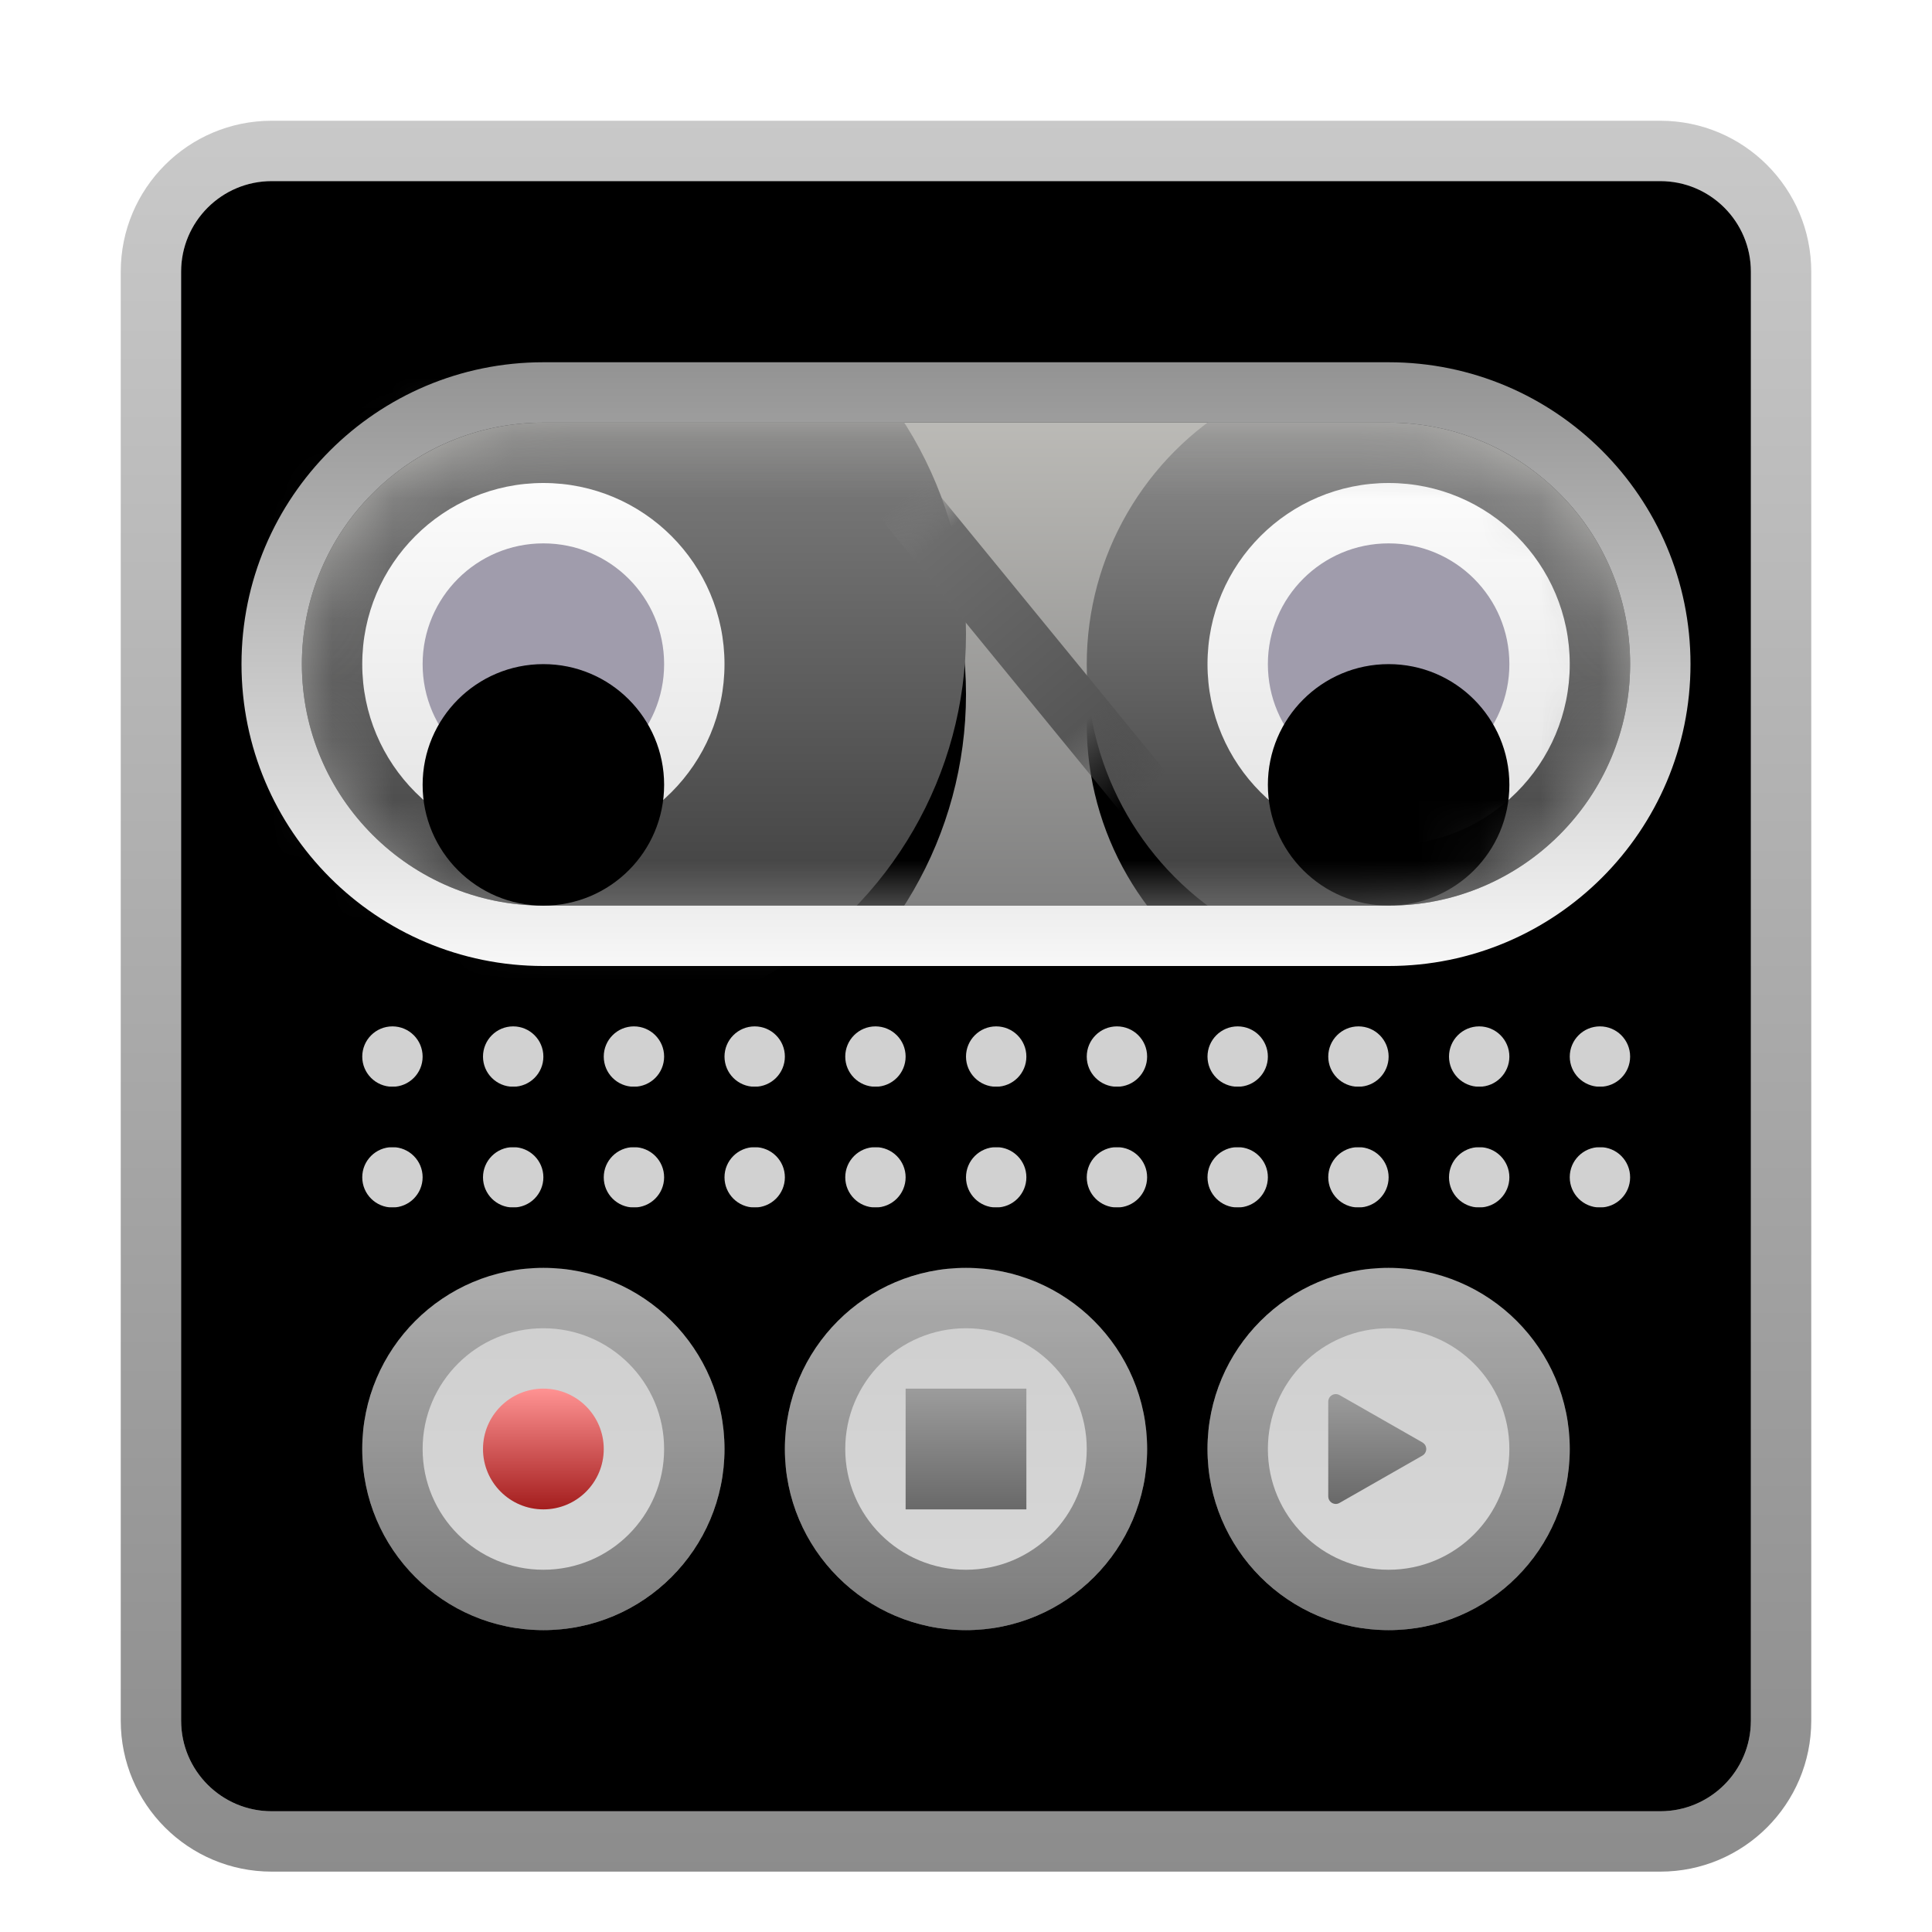 <svg xmlns="http://www.w3.org/2000/svg" xmlns:xlink="http://www.w3.org/1999/xlink" width="32" height="32" viewBox="0 0 32 32">
  <defs>
    <filter id="deepin-voice-recorder-a" width="144.8%" height="143.3%" x="-22.4%" y="-21.7%" filterUnits="objectBoundingBox">
      <feOffset dy="1" in="SourceAlpha" result="shadowOffsetOuter1"/>
      <feGaussianBlur in="shadowOffsetOuter1" result="shadowBlurOuter1" stdDeviation="1"/>
      <feColorMatrix in="shadowBlurOuter1" result="shadowMatrixOuter1" values="0 0 0 0 0   0 0 0 0 0   0 0 0 0 0  0 0 0 0.2 0"/>
      <feMerge>
        <feMergeNode in="shadowMatrixOuter1"/>
        <feMergeNode in="SourceGraphic"/>
      </feMerge>
    </filter>
    <linearGradient id="deepin-voice-recorder-b" x1="50%" x2="50%" y1="0%" y2="100%">
      <stop offset="0%" stop-color="#EEEDEF"/>
      <stop offset="100%" stop-color="#D5D4D6"/>
    </linearGradient>
    <path id="deepin-voice-recorder-c" d="M3,1.5 L26,1.5 C26.828,1.5 27.5,2.172 27.5,3 L27.5,27 C27.5,27.828 26.828,28.5 26,28.5 L3,28.5 C2.172,28.5 1.5,27.828 1.5,27 L1.5,3 C1.5,2.172 2.172,1.5 3,1.5 Z"/>
    <filter id="deepin-voice-recorder-d" width="103.8%" height="103.7%" x="-1.9%" y="-1.9%" filterUnits="objectBoundingBox">
      <feOffset dy="1" in="SourceAlpha" result="shadowOffsetInner1"/>
      <feComposite in="shadowOffsetInner1" in2="SourceAlpha" k2="-1" k3="1" operator="arithmetic" result="shadowInnerInner1"/>
      <feColorMatrix in="shadowInnerInner1" result="shadowMatrixInner1" values="0 0 0 0 1   0 0 0 0 1   0 0 0 0 1  0 0 0 1 0"/>
      <feOffset dy="-1" in="SourceAlpha" result="shadowOffsetInner2"/>
      <feComposite in="shadowOffsetInner2" in2="SourceAlpha" k2="-1" k3="1" operator="arithmetic" result="shadowInnerInner2"/>
      <feColorMatrix in="shadowInnerInner2" result="shadowMatrixInner2" values="0 0 0 0 0   0 0 0 0 0   0 0 0 0 0  0 0 0 0.202 0"/>
      <feMerge>
        <feMergeNode in="shadowMatrixInner1"/>
        <feMergeNode in="shadowMatrixInner2"/>
      </feMerge>
    </filter>
    <linearGradient id="deepin-voice-recorder-e" x1="50%" x2="50%" y1="0%" y2="100%">
      <stop offset="0%" stop-opacity=".213"/>
      <stop offset="100%" stop-opacity=".45"/>
    </linearGradient>
    <path id="deepin-voice-recorder-f" d="M6.5,2 C6.776,2 7,2.224 7,2.5 C7,2.776 6.776,3 6.5,3 C6.224,3 6,2.776 6,2.5 C6,2.224 6.224,2 6.5,2 Z M4.5,2 C4.776,2 5,2.224 5,2.5 C5,2.776 4.776,3 4.5,3 C4.224,3 4,2.776 4,2.5 C4,2.224 4.224,2 4.5,2 Z M2.5,2 C2.776,2 3,2.224 3,2.5 C3,2.776 2.776,3 2.5,3 C2.224,3 2,2.776 2,2.5 C2,2.224 2.224,2 2.5,2 Z M0.5,2 C0.776,2 1,2.224 1,2.5 C1,2.776 0.776,3 0.5,3 C0.224,3 -2.22044605e-16,2.776 0,2.5 C0,2.224 0.224,2 0.5,2 Z M16.5,2 C16.776,2 17,2.224 17,2.5 C17,2.776 16.776,3 16.5,3 C16.224,3 16,2.776 16,2.5 C16,2.224 16.224,2 16.5,2 Z M14.5,2 C14.776,2 15,2.224 15,2.5 C15,2.776 14.776,3 14.5,3 C14.224,3 14,2.776 14,2.5 C14,2.224 14.224,2 14.5,2 Z M12.5,2 C12.776,2 13,2.224 13,2.5 C13,2.776 12.776,3 12.5,3 C12.224,3 12,2.776 12,2.5 C12,2.224 12.224,2 12.5,2 Z M10.5,2 C10.776,2 11,2.224 11,2.5 C11,2.776 10.776,3 10.5,3 C10.224,3 10,2.776 10,2.5 C10,2.224 10.224,2 10.5,2 Z M8.5,2 C8.776,2 9,2.224 9,2.5 C9,2.776 8.776,3 8.5,3 C8.224,3 8,2.776 8,2.5 C8,2.224 8.224,2 8.5,2 Z M20.5,2 C20.776,2 21,2.224 21,2.5 C21,2.776 20.776,3 20.5,3 C20.224,3 20,2.776 20,2.5 C20,2.224 20.224,2 20.5,2 Z M18.5,2 C18.776,2 19,2.224 19,2.5 C19,2.776 18.776,3 18.5,3 C18.224,3 18,2.776 18,2.5 C18,2.224 18.224,2 18.5,2 Z M6.5,0 C6.776,5.07265313e-17 7,0.224 7,0.5 C7,0.776 6.776,1 6.5,1 C6.224,1 6,0.776 6,0.5 C6,0.224 6.224,-5.07265313e-17 6.5,0 Z M4.5,0 C4.776,5.07265313e-17 5,0.224 5,0.5 C5,0.776 4.776,1 4.5,1 C4.224,1 4,0.776 4,0.5 C4,0.224 4.224,-5.07265313e-17 4.5,0 Z M2.5,0 C2.776,5.07265313e-17 3,0.224 3,0.5 C3,0.776 2.776,1 2.5,1 C2.224,1 2,0.776 2,0.5 C2,0.224 2.224,-5.07265313e-17 2.5,0 Z M0.5,0 C0.776,5.07265313e-17 1,0.224 1,0.5 C1,0.776 0.776,1 0.5,1 C0.224,1 -2.22044605e-16,0.776 0,0.5 C0,0.224 0.224,-5.07265313e-17 0.5,0 Z M16.5,0 C16.776,5.07265313e-17 17,0.224 17,0.5 C17,0.776 16.776,1 16.5,1 C16.224,1 16,0.776 16,0.5 C16,0.224 16.224,-5.07265313e-17 16.5,0 Z M14.5,0 C14.776,5.07265313e-17 15,0.224 15,0.5 C15,0.776 14.776,1 14.5,1 C14.224,1 14,0.776 14,0.5 C14,0.224 14.224,-5.07265313e-17 14.5,0 Z M12.5,0 C12.776,5.07265313e-17 13,0.224 13,0.5 C13,0.776 12.776,1 12.5,1 C12.224,1 12,0.776 12,0.5 C12,0.224 12.224,-5.07265313e-17 12.5,0 Z M10.5,0 C10.776,5.07265313e-17 11,0.224 11,0.5 C11,0.776 10.776,1 10.5,1 C10.224,1 10,0.776 10,0.5 C10,0.224 10.224,-5.07265313e-17 10.5,0 Z M8.5,0 C8.776,5.07265313e-17 9,0.224 9,0.5 C9,0.776 8.776,1 8.5,1 C8.224,1 8,0.776 8,0.5 C8,0.224 8.224,-5.07265313e-17 8.5,0 Z M20.5,0 C20.776,5.07265313e-17 21,0.224 21,0.5 C21,0.776 20.776,1 20.5,1 C20.224,1 20,0.776 20,0.5 C20,0.224 20.224,-5.07265313e-17 20.5,0 Z M18.5,0 C18.776,5.07265313e-17 19,0.224 19,0.5 C19,0.776 18.776,1 18.5,1 C18.224,1 18,0.776 18,0.5 C18,0.224 18.224,-5.07265313e-17 18.5,0 Z"/>
    <filter id="deepin-voice-recorder-g" width="109.5%" height="166.7%" x="-4.8%" y="-33.3%" filterUnits="objectBoundingBox">
      <feGaussianBlur in="SourceAlpha" result="shadowBlurInner1" stdDeviation=".5"/>
      <feOffset dy="1" in="shadowBlurInner1" result="shadowOffsetInner1"/>
      <feComposite in="shadowOffsetInner1" in2="SourceAlpha" k2="-1" k3="1" operator="arithmetic" result="shadowInnerInner1"/>
      <feColorMatrix in="shadowInnerInner1" values="0 0 0 0 0   0 0 0 0 0   0 0 0 0 0  0 0 0 0.639 0"/>
    </filter>
    <linearGradient id="deepin-voice-recorder-i" x1="50%" x2="50%" y1="-6.104%" y2="100%">
      <stop offset="0%" stop-color="#BEBDB9"/>
      <stop offset="100%" stop-color="#818181"/>
    </linearGradient>
    <path id="deepin-voice-recorder-h" d="M5,1.25 L19,1.25 C21.209,1.25 23,3.041 23,5.25 C23,7.459 21.209,9.25 19,9.25 L5,9.25 C2.791,9.25 1,7.459 1,5.25 C1,3.041 2.791,1.25 5,1.25 Z"/>
    <linearGradient id="deepin-voice-recorder-m" x1="50%" x2="50%" y1="7.082%" y2="100%">
      <stop offset="0%" stop-color="#8D8D8D"/>
      <stop offset="100%" stop-color="#333"/>
    </linearGradient>
    <circle id="deepin-voice-recorder-l" cx="5.5" cy="4.75" r="6.5"/>
    <filter id="deepin-voice-recorder-k" width="153.8%" height="153.8%" x="-26.9%" y="-19.2%" filterUnits="objectBoundingBox">
      <feOffset dy="1" in="SourceAlpha" result="shadowOffsetOuter1"/>
      <feGaussianBlur in="shadowOffsetOuter1" result="shadowBlurOuter1" stdDeviation="1"/>
      <feColorMatrix in="shadowBlurOuter1" values="0 0 0 0 0   0 0 0 0 0   0 0 0 0 0  0 0 0 0.702 0"/>
    </filter>
    <linearGradient id="deepin-voice-recorder-p" x1="50%" x2="50%" y1="7.082%" y2="100%">
      <stop offset="0%" stop-color="#8F8F8F"/>
      <stop offset="100%" stop-color="#333"/>
    </linearGradient>
    <circle id="deepin-voice-recorder-o" cx="19" cy="5.25" r="5"/>
    <filter id="deepin-voice-recorder-n" width="170%" height="170%" x="-35%" y="-25%" filterUnits="objectBoundingBox">
      <feOffset dy="1" in="SourceAlpha" result="shadowOffsetOuter1"/>
      <feGaussianBlur in="shadowOffsetOuter1" result="shadowBlurOuter1" stdDeviation="1"/>
      <feColorMatrix in="shadowBlurOuter1" values="0 0 0 0 0   0 0 0 0 0   0 0 0 0 0  0 0 0 0.701 0"/>
    </filter>
    <linearGradient id="deepin-voice-recorder-q" x1="50%" x2="50%" y1="-12.457%" y2="100%">
      <stop offset="0%" stop-color="#FFF"/>
      <stop offset="100%" stop-color="#E3E3E3"/>
    </linearGradient>
    <path id="deepin-voice-recorder-r" d="M19,3.25 C20.105,3.25 21,4.145 21,5.25 C21,6.355 20.105,7.25 19,7.25 C17.895,7.25 17,6.355 17,5.25 C17,4.145 17.895,3.25 19,3.25 Z"/>
    <filter id="deepin-voice-recorder-s" width="200%" height="200%" x="-50%" y="-50%" filterUnits="objectBoundingBox">
      <feGaussianBlur in="SourceAlpha" result="shadowBlurInner1" stdDeviation="1"/>
      <feOffset dy="2" in="shadowBlurInner1" result="shadowOffsetInner1"/>
      <feComposite in="shadowOffsetInner1" in2="SourceAlpha" k2="-1" k3="1" operator="arithmetic" result="shadowInnerInner1"/>
      <feColorMatrix in="shadowInnerInner1" values="0 0 0 0 0   0 0 0 0 0   0 0 0 0 0  0 0 0 0.35 0"/>
    </filter>
    <linearGradient id="deepin-voice-recorder-t" x1="50%" x2="50%" y1="-19.037%" y2="108.039%">
      <stop offset="0%" stop-color="gray"/>
      <stop offset="100%" stop-color="#FFF"/>
    </linearGradient>
    <path id="deepin-voice-recorder-u" d="M3.5,1.75 C4.605,1.75 5.5,2.645 5.5,3.75 C5.5,4.855 4.605,5.75 3.5,5.75 C2.395,5.75 1.5,4.855 1.5,3.75 C1.5,2.645 2.395,1.75 3.5,1.75 Z"/>
    <filter id="deepin-voice-recorder-v" width="200%" height="200%" x="-50%" y="-50%" filterUnits="objectBoundingBox">
      <feGaussianBlur in="SourceAlpha" result="shadowBlurInner1" stdDeviation="1"/>
      <feOffset dy="2" in="shadowBlurInner1" result="shadowOffsetInner1"/>
      <feComposite in="shadowOffsetInner1" in2="SourceAlpha" k2="-1" k3="1" operator="arithmetic" result="shadowInnerInner1"/>
      <feColorMatrix in="shadowInnerInner1" values="0 0 0 0 0   0 0 0 0 0   0 0 0 0 0  0 0 0 0.35 0"/>
    </filter>
    <linearGradient id="deepin-voice-recorder-w" x1="12.145%" x2="83.471%" y1="-.703%" y2="100%">
      <stop offset="0%" stop-color="#7D7D7D" stop-opacity="0"/>
      <stop offset="14.243%" stop-color="#6D6D6D"/>
      <stop offset="75.636%" stop-color="#565656"/>
      <stop offset="100%" stop-color="#434343" stop-opacity="0"/>
    </linearGradient>
    <linearGradient id="deepin-voice-recorder-x" x1="50%" x2="50%" y1="0%" y2="100%">
      <stop offset="0%" stop-color="#CECECE"/>
      <stop offset="100%" stop-color="#D8D8D8"/>
    </linearGradient>
    <linearGradient id="deepin-voice-recorder-y" x1="50%" x2="50%" y1="1.606%" y2="100%">
      <stop offset="0%" stop-opacity=".163"/>
      <stop offset="100%" stop-opacity=".429"/>
    </linearGradient>
    <linearGradient id="deepin-voice-recorder-z" x1="50%" x2="50%" y1="0%" y2="100%">
      <stop offset="0%" stop-color="#9C9C9C"/>
      <stop offset="100%" stop-color="#696969"/>
    </linearGradient>
    <linearGradient id="deepin-voice-recorder-A" x1="50%" x2="50%" y1="0%" y2="100%">
      <stop offset="0%" stop-color="#FF9393"/>
      <stop offset="100%" stop-color="#A41E1E"/>
    </linearGradient>
    <linearGradient id="deepin-voice-recorder-B" x1="50%" x2="50%" y1="0%" y2="100%">
      <stop offset="0%" stop-color="#9C9C9C"/>
      <stop offset="100%" stop-color="#696969"/>
    </linearGradient>
  </defs>
  <g fill="none" fill-rule="evenodd">
    <g filter="url(#deepin-voice-recorder-a)" transform="translate(1.5 .5)">
      <use fill="url(#deepin-voice-recorder-b)" xlink:href="#deepin-voice-recorder-c"/>
      <use fill="#000" filter="url(#deepin-voice-recorder-d)" xlink:href="#deepin-voice-recorder-c"/>
      <path fill="url(#deepin-voice-recorder-e)" fill-rule="nonzero" d="M26,0.5 L3,0.5 C1.619,0.5 0.5,1.619 0.5,3 L0.5,27 C0.5,28.381 1.619,29.5 3,29.5 L26,29.5 C27.381,29.5 28.5,28.381 28.5,27 L28.5,3 C28.5,1.619 27.381,0.5 26,0.5 Z M26,1.5 C26.828,1.5 27.5,2.172 27.5,3 L27.5,27 C27.5,27.828 26.828,28.5 26,28.5 L3,28.5 C2.172,28.5 1.5,27.828 1.5,27 L1.5,3 C1.5,2.172 2.172,1.5 3,1.5 L26,1.5 Z"/>
      <g transform="translate(4.5 15.5)">
        <use fill="#D1D1D1" xlink:href="#deepin-voice-recorder-f"/>
        <use fill="#000" filter="url(#deepin-voice-recorder-g)" xlink:href="#deepin-voice-recorder-f"/>
      </g>
      <g transform="translate(2.5 4.25)">
        <mask id="deepin-voice-recorder-j" fill="#fff">
          <use xlink:href="#deepin-voice-recorder-h"/>
        </mask>
        <use fill="url(#deepin-voice-recorder-i)" xlink:href="#deepin-voice-recorder-h"/>
        <g mask="url(#deepin-voice-recorder-j)">
          <use fill="#000" filter="url(#deepin-voice-recorder-k)" xlink:href="#deepin-voice-recorder-l"/>
          <use fill="url(#deepin-voice-recorder-m)" xlink:href="#deepin-voice-recorder-l"/>
        </g>
        <g mask="url(#deepin-voice-recorder-j)">
          <use fill="#000" filter="url(#deepin-voice-recorder-n)" xlink:href="#deepin-voice-recorder-o"/>
          <use fill="url(#deepin-voice-recorder-p)" xlink:href="#deepin-voice-recorder-o"/>
        </g>
        <path fill="url(#deepin-voice-recorder-q)" fill-rule="nonzero" d="M19,2.25 C17.343,2.25 16,3.593 16,5.25 C16,6.907 17.343,8.25 19,8.25 C20.657,8.25 22,6.907 22,5.25 C22,3.593 20.657,2.25 19,2.25 Z" mask="url(#deepin-voice-recorder-j)"/>
        <g mask="url(#deepin-voice-recorder-j)">
          <use fill="#A09CAC" xlink:href="#deepin-voice-recorder-r"/>
          <use fill="#000" filter="url(#deepin-voice-recorder-s)" xlink:href="#deepin-voice-recorder-r"/>
        </g>
        <path fill="url(#deepin-voice-recorder-t)" fill-rule="nonzero" d="M19,0.25 L5,0.25 C2.239,0.25 0,2.489 0,5.25 C0,8.011 2.239,10.25 5,10.25 L19,10.25 C21.761,10.25 24,8.011 24,5.25 C24,2.489 21.761,0.25 19,0.25 Z M19,1.25 C21.209,1.25 23,3.041 23,5.25 C23,7.459 21.209,9.25 19,9.25 L5,9.25 C2.791,9.25 1,7.459 1,5.25 C1,3.041 2.791,1.25 5,1.25 L19,1.25 Z"/>
      </g>
      <g transform="translate(4 5.75)">
        <path fill="url(#deepin-voice-recorder-q)" fill-rule="nonzero" d="M3.5,0.75 C1.843,0.75 0.5,2.093 0.5,3.75 C0.5,5.407 1.843,6.75 3.5,6.75 C5.157,6.75 6.5,5.407 6.5,3.75 C6.5,2.093 5.157,0.75 3.5,0.75 Z"/>
        <use fill="#A09CAC" xlink:href="#deepin-voice-recorder-u"/>
        <use fill="#000" filter="url(#deepin-voice-recorder-v)" xlink:href="#deepin-voice-recorder-u"/>
      </g>
      <line x1="13.25" x2="17.75" y1="6.5" y2="12" stroke="url(#deepin-voice-recorder-w)" stroke-linecap="square"/>
    </g>
    <path fill="url(#deepin-voice-recorder-x)" d="M16,21 C17.657,21 19,22.343 19,24 C19,25.657 17.657,27 16,27 C14.343,27 13,25.657 13,24 C13,22.343 14.343,21 16,21 Z M23,21 C24.657,21 26,22.343 26,24 C26,25.657 24.657,27 23,27 C21.343,27 20,25.657 20,24 C20,22.343 21.343,21 23,21 Z M9,21 C10.657,21 12,22.343 12,24 C12,25.657 10.657,27 9,27 C7.343,27 6,25.657 6,24 C6,22.343 7.343,21 9,21 Z"/>
    <path fill="url(#deepin-voice-recorder-y)" fill-rule="nonzero" d="M16,21 C17.657,21 19,22.343 19,24 C19,25.598 17.751,26.904 16.176,26.995 L16,27 C14.343,27 13,25.657 13,24 C13,22.402 14.249,21.096 15.824,21.005 L16,21 Z M23,21 C24.657,21 26,22.343 26,24 C26,25.598 24.751,26.904 23.176,26.995 L23,27 C21.343,27 20,25.657 20,24 C20,22.402 21.249,21.096 22.824,21.005 L23,21 Z M9,21 C10.657,21 12,22.343 12,24 C12,25.598 10.751,26.904 9.176,26.995 L9,27 C7.343,27 6,25.657 6,24 C6,22.402 7.249,21.096 8.824,21.005 L9,21 Z M16,22 C14.895,22 14,22.895 14,24 C14,25.105 14.895,26 16,26 C17.105,26 18,25.105 18,24 C18,22.895 17.105,22 16,22 Z M23,22 C21.895,22 21,22.895 21,24 C21,25.105 21.895,26 23,26 C24.105,26 25,25.105 25,24 C25,22.895 24.105,22 23,22 Z M9,22 C7.895,22 7,22.895 7,24 C7,25.105 7.895,26 9,26 C10.105,26 11,25.105 11,24 C11,22.895 10.105,22 9,22 Z"/>
    <rect width="2" height="2" x="15" y="23" fill="url(#deepin-voice-recorder-z)"/>
    <circle cx="9" cy="24" r="1" fill="url(#deepin-voice-recorder-A)"/>
    <path fill="url(#deepin-voice-recorder-B)" d="M22,23.215 L22,24.785 C22,24.854 22.056,24.91 22.125,24.91 C22.147,24.91 22.168,24.904 22.187,24.893 L23.56,24.109 C23.62,24.074 23.641,23.998 23.607,23.938 C23.596,23.919 23.579,23.903 23.56,23.891 L22.187,23.107 C22.127,23.073 22.051,23.093 22.016,23.153 C22.006,23.172 22,23.194 22,23.215 Z"/>
  </g>
</svg>
